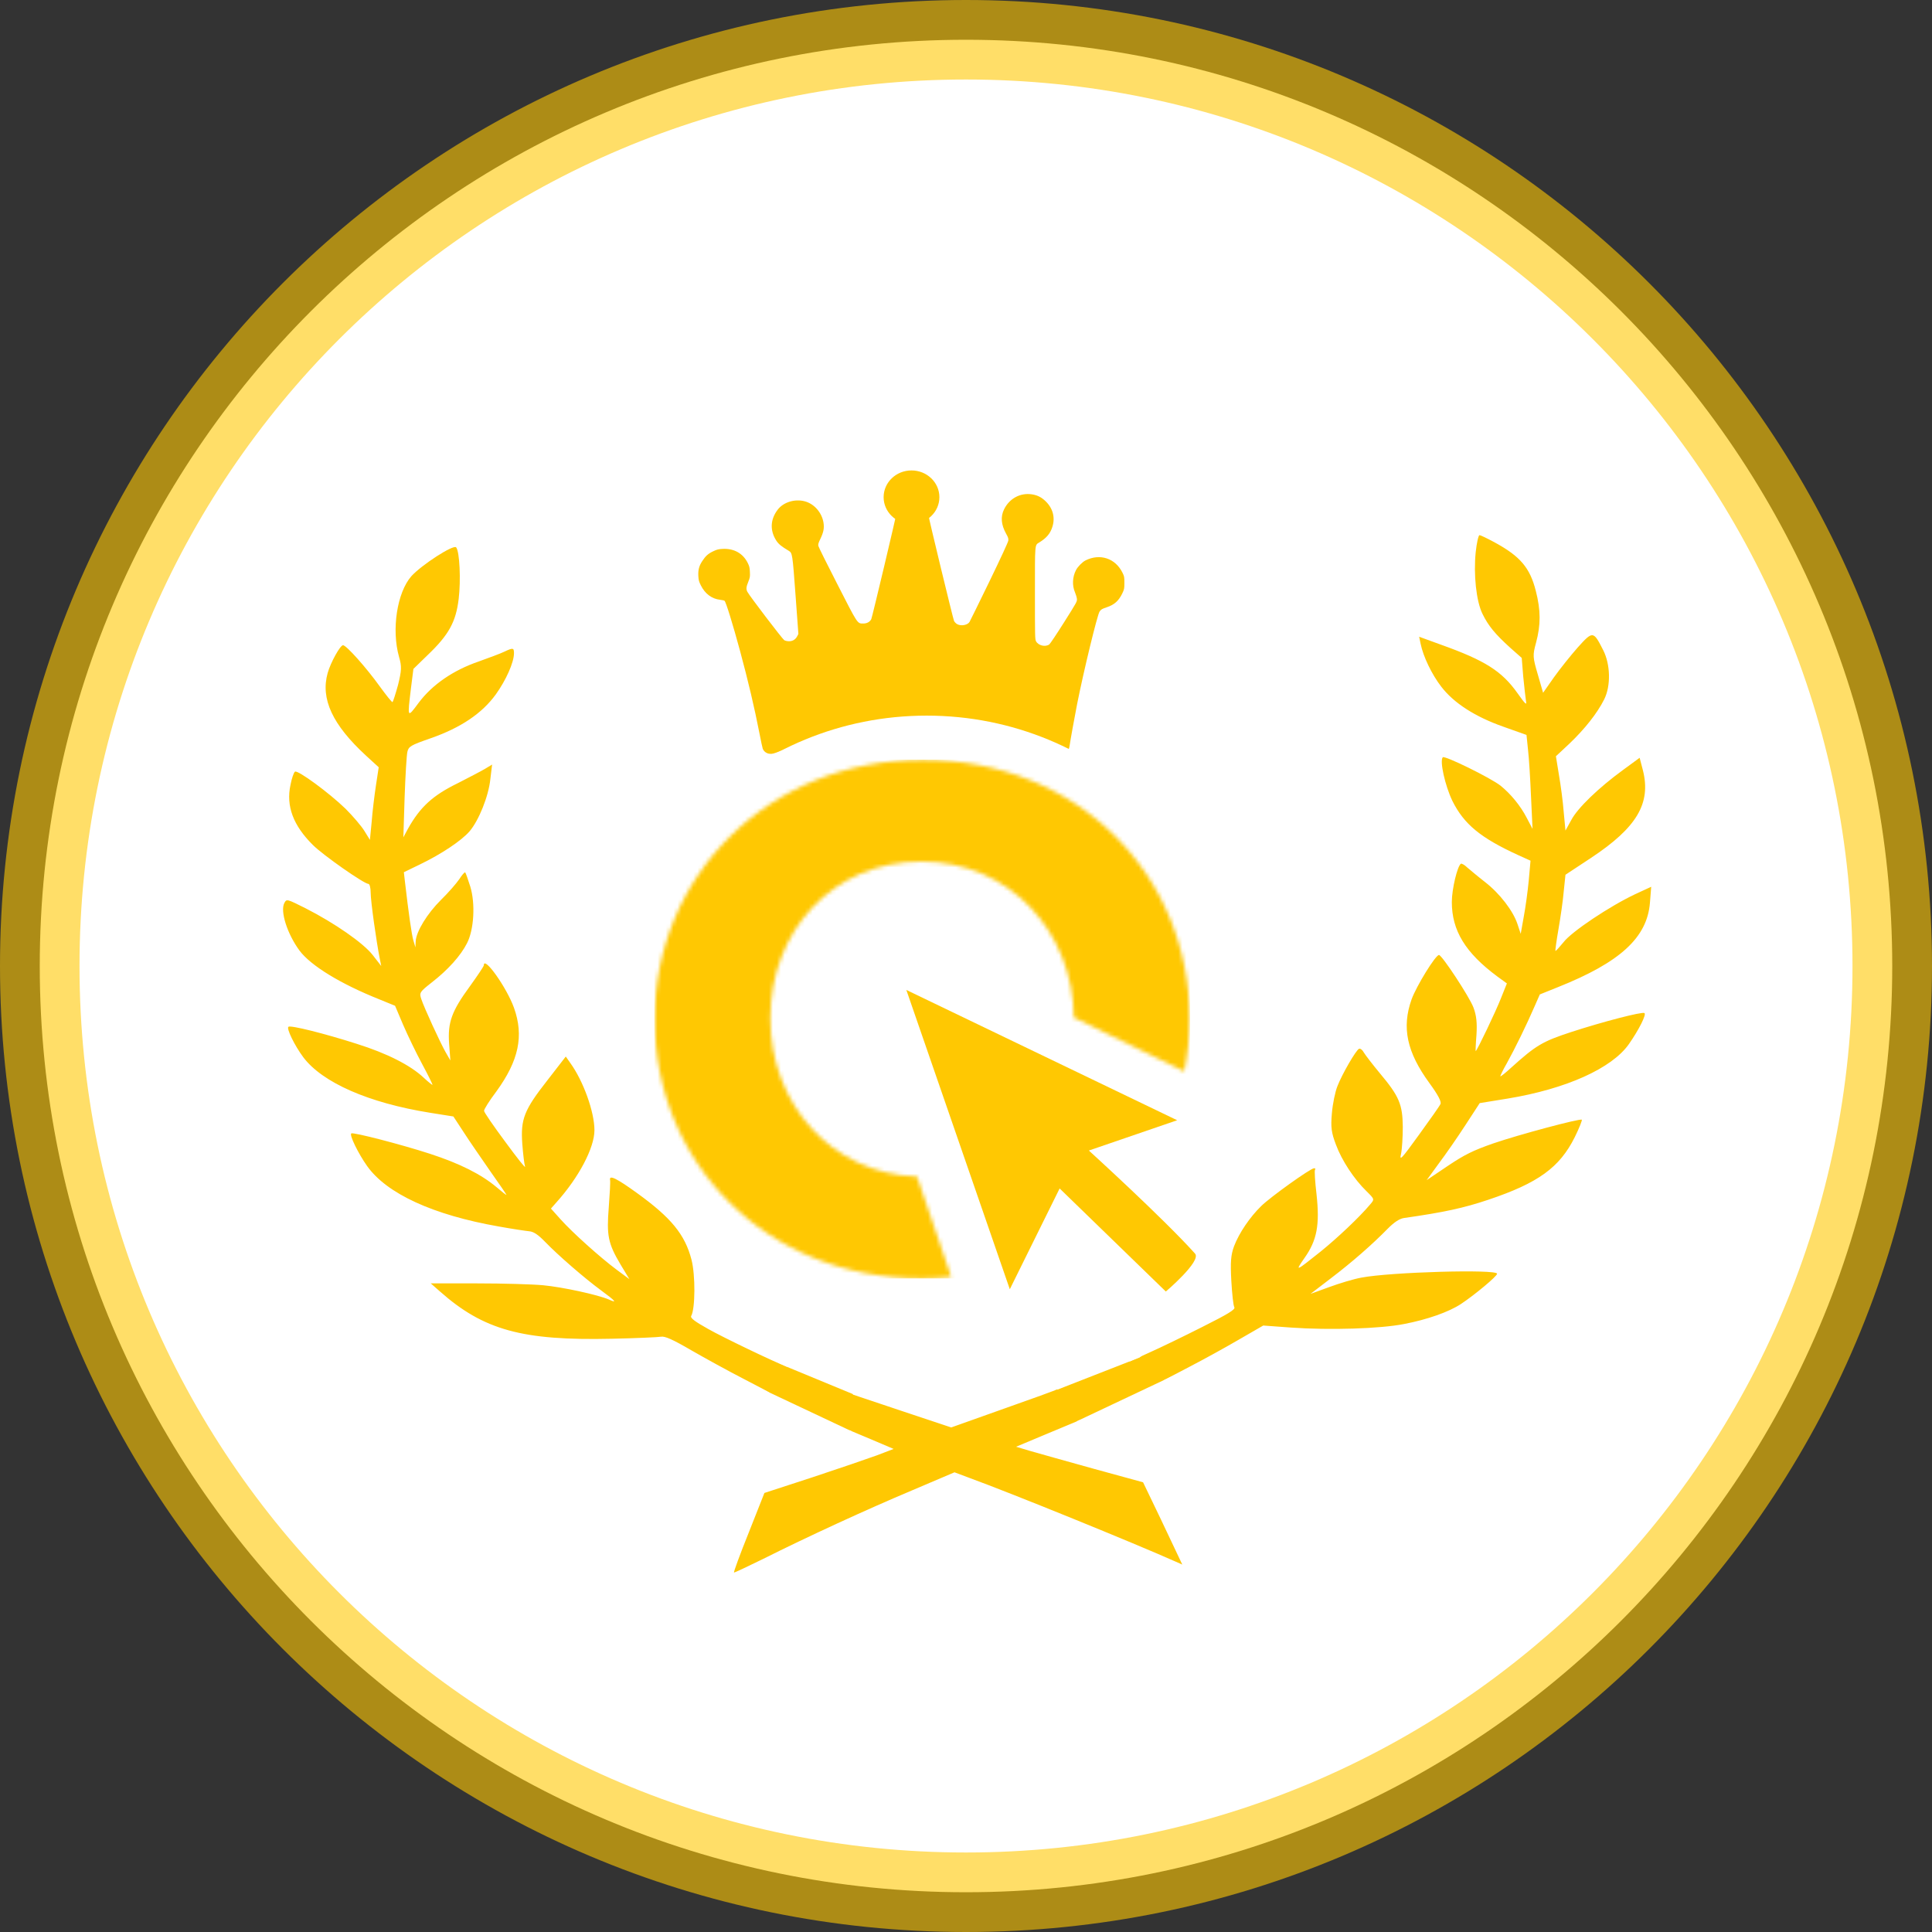 <?xml version="1.0" encoding="UTF-8" standalone="no"?>
<svg width="486px" height="486px" viewBox="0 0 486 486" version="1.1" xmlns="http://www.w3.org/2000/svg" xmlns:xlink="http://www.w3.org/1999/xlink" xmlns:sketch="http://www.bohemiancoding.com/sketch/ns">
    <rect x="0" y="0" width="486" height="486" fill="#333333" stroke="none"/>
    <!-- Generator: Sketch 3.3.3 (12081) - http://www.bohemiancoding.com/sketch -->
    <title>Page-1</title>
    <desc>Created with Sketch.</desc>
    <defs>
        <path id="path-1" d="M133.98,78.785 C134.871,74.506 135.33,70.102 135.33,65.635 C135.33,29.422 107.291,0.415 68.218,0.415 C29.146,0.415 0.747,29.782 0.747,65.635 C0.747,101.849 28.785,130.856 67.857,130.856 C70.401,130.856 72.904,130.727 75.36,130.476 C72.557,122.254 69.582,113.528 66.757,105.246 C45.101,104.483 29.87,86.783 29.87,65.635 L29.87,65.274 C29.87,43.655 45.427,25.999 67.857,25.999 C90.148,25.999 106.01,43.793 106.204,65.235 C115.463,69.752 124.722,74.268 133.98,78.785 L133.98,78.785 L133.98,78.785 Z"></path>
    </defs>
    <g id="Page-1" stroke="none" stroke-width="1" fill="none" fill-rule="evenodd" sketch:type="MSPage">
        <g id="Geruch_Ambrsosia" sketch:type="MSLayerGroup" transform="translate(10, 7)">
            <g id="Page-1">
                <g id="Oval-7-Copy-3-+-Group-Copy">
                    <path d="M233,469 C361.682,469 466,364.682 466,236 C466,107.318 361.682,3 233,3 C104.318,3 0,107.318 0,236 C0,364.682 104.318,469 233,469 L233,469 Z" id="Oval-7-Copy-3" stroke-opacity="0.594" stroke="#FFC802" stroke-width="20" fill="#FFFFFF" sketch:type="MSShapeGroup"></path>
                    <g id="Group-Copy" transform="translate(61, 111)">
                        <g id="Group" transform="translate(172.682, 147.113) scale(1, -1) translate(-172.682, -147.113) translate(0.182, 16.613)" sketch:type="MSShapeGroup">
                            <path d="M300.037,256.729 C299.467,251.108 300.163,244.38 301.744,241.186 C303.199,238.206 304.907,236.119 308.765,232.627 L311.611,230.115 L311.99,225.431 C312.243,222.876 312.56,220.066 312.686,219.257 C312.939,218.064 312.496,218.49 310.536,221.258 C306.614,226.794 302.377,229.476 291.308,233.436 L285.806,235.438 L286.185,233.649 C286.818,230.498 288.968,225.985 291.372,222.876 C294.534,218.746 299.91,215.296 307.057,212.784 L312.813,210.74 L313.192,207.035 C313.445,204.949 313.761,199.669 313.951,195.198 L314.331,187.107 L312.876,189.875 C311.295,192.941 308.828,195.921 306.298,197.965 C303.831,199.924 292.194,205.63 291.751,205.119 C290.929,204.225 292.32,198.008 294.154,194.176 C297.064,188.299 301.238,184.85 310.725,180.507 L313.825,179.101 L313.382,174.162 C313.129,171.437 312.56,167.306 312.117,164.964 L311.358,160.706 L310.536,163.176 C309.46,166.454 306.108,170.84 302.377,173.736 C300.669,175.056 298.708,176.717 297.949,177.356 C297.254,178.037 296.495,178.463 296.305,178.335 C295.419,177.739 294.028,171.948 294.028,168.711 C294.028,161.515 297.443,155.937 305.476,149.975 L307.879,148.229 L306.361,144.439 C305.096,141.203 300.479,131.537 300.037,131.196 C299.973,131.154 300.037,132.985 300.226,135.242 C300.416,138.307 300.226,140.181 299.467,142.182 C298.455,144.865 291.561,155.34 290.802,155.383 C289.917,155.383 285.11,147.548 283.908,144.226 C281.378,137.115 282.707,130.941 288.399,123.148 C290.549,120.21 291.435,118.507 291.182,117.911 C290.992,117.442 288.525,113.95 285.742,110.118 C281.315,103.986 280.809,103.475 281.252,105.349 C281.505,106.541 281.695,109.607 281.695,112.162 C281.631,117.783 280.809,119.827 275.939,125.618 C274.105,127.832 272.271,130.217 271.891,130.856 C271.575,131.494 271.006,131.92 270.689,131.792 C269.93,131.452 266.452,125.49 265.25,122.382 C264.681,120.976 264.048,117.911 263.859,115.569 C263.542,112.034 263.732,110.672 264.871,107.691 C266.325,103.731 269.424,99.004 272.587,95.938 C274.611,93.937 274.611,93.937 273.472,92.617 C270.753,89.38 265.187,84.143 261.076,80.821 C254.688,75.711 254.498,75.626 256.965,79.161 C260.127,83.632 260.823,87.507 260,95.129 C259.621,98.365 259.431,101.176 259.621,101.389 C259.811,101.559 259.684,101.729 259.368,101.729 C258.482,101.729 248.426,94.533 246.086,92.233 C243.24,89.466 240.52,85.463 239.255,82.141 C238.433,79.927 238.306,78.139 238.559,73.412 C238.749,70.133 239.065,67.152 239.318,66.769 C239.635,66.216 237.737,65.066 231.286,61.83 C226.669,59.488 220.597,56.549 217.814,55.314 L212.754,53.015 L217.498,56.464 C225.024,61.83 227.428,65.577 229.135,74.264 C229.641,76.861 230.274,79.501 230.464,80.14 L230.97,81.375 L228.187,80.438 C219.522,77.457 207.757,70.261 204.469,65.917 C201.243,61.532 200.547,59.658 198.144,48.629 C197.828,47.054 198.08,47.181 180.308,40.879 L168.101,36.536 L155.704,40.666 L143.371,44.797 L143.814,50.375 C144.32,56.72 143.561,59.743 140.525,63.49 C138.184,66.428 131.607,71.453 126.547,74.306 C122.815,76.393 110.419,81.716 109.28,81.716 C109.09,81.716 109.28,80.651 109.723,79.331 C110.166,77.968 110.861,75.158 111.241,73.029 C112.885,63.831 115.478,59.573 122.499,54.846 C125.219,53.015 127.179,51.652 126.8,51.78 C123.384,53.1 110.608,59.232 106.94,61.319 C103.588,63.192 102.386,64.086 102.702,64.597 C103.714,66.428 103.778,74.817 102.766,78.735 C101.121,85.08 97.642,89.295 89.104,95.47 C84.044,99.132 82.083,100.111 82.273,98.876 C82.4,98.45 82.21,95.342 81.957,91.935 C81.388,84.824 81.767,82.823 84.93,77.5 L87.143,73.838 L83.981,76.18 C79.743,79.331 72.786,85.591 69.813,88.912 L67.41,91.595 L68.801,93.17 C74.43,99.43 78.352,106.882 78.352,111.31 C78.352,115.909 75.569,123.659 72.28,128.215 L71.141,129.834 L66.524,123.872 C60.642,116.378 59.757,114.078 60.2,107.904 C60.389,105.349 60.706,102.751 60.895,102.155 C61.085,101.559 58.871,104.369 55.962,108.33 C52.989,112.332 50.586,115.824 50.586,116.165 C50.523,116.505 51.914,118.72 53.685,121.062 C59.314,128.812 60.642,135.029 58.112,142.097 C56.278,147.207 50.523,155.298 50.523,152.785 C50.523,152.53 48.941,150.188 47.044,147.548 C42.427,141.246 41.415,138.435 41.794,133.07 L42.111,128.854 L40.909,130.941 C39.517,133.411 35.533,142.055 34.774,144.354 C34.268,145.887 34.394,146.1 37.493,148.527 C41.541,151.678 44.704,155.213 46.285,158.321 C48.056,161.728 48.435,168.328 47.107,172.629 C46.538,174.46 45.969,176.035 45.842,176.163 C45.652,176.248 45.02,175.482 44.324,174.417 C43.629,173.395 41.605,171.053 39.77,169.265 C36.292,165.816 33.509,161.302 33.382,158.79 L33.319,157.299 L32.813,159.003 C32.37,160.493 31.611,165.816 30.663,173.992 L30.41,176.206 L34.458,178.165 C39.834,180.762 44.83,184.084 46.917,186.468 C49.258,189.193 51.724,195.325 52.167,199.626 L52.61,203.288 L50.776,202.181 C49.764,201.585 46.728,200.009 44.071,198.647 C37.683,195.538 34.521,192.643 31.422,187.107 L30.283,184.978 L30.599,194.985 C30.789,200.478 31.105,205.673 31.295,206.482 C31.611,207.844 32.117,208.143 37.114,209.888 C44.704,212.529 50.08,216.148 53.558,220.96 C56.088,224.494 58.112,228.965 58.112,231.307 C58.112,232.67 57.859,232.713 55.709,231.691 C54.76,231.222 51.851,230.158 49.258,229.221 C42.806,227.007 37.557,223.387 34.141,218.831 C31.232,214.913 31.295,214.913 32.181,222.365 L32.813,227.347 L36.355,230.796 C41.731,235.906 43.502,239.185 44.198,244.934 C44.767,249.618 44.451,256.857 43.565,257.921 C42.933,258.73 34.9,253.535 32.307,250.682 C28.702,246.594 27.247,237.226 29.208,230.328 C29.904,227.943 29.84,226.964 28.955,223.344 C28.322,221.045 27.69,219.086 27.563,219.001 C27.437,218.873 25.982,220.704 24.338,222.961 C20.986,227.645 15.926,233.309 15.104,233.309 C14.408,233.309 12.004,229.008 11.245,226.325 C9.411,219.81 12.447,213.295 20.922,205.502 L24.085,202.607 L23.389,198.051 C23.01,195.538 22.504,191.45 22.314,188.895 L21.871,184.339 L20.48,186.596 C19.721,187.831 17.57,190.343 15.736,192.174 C11.562,196.219 3.719,201.968 3.023,201.5 C2.707,201.287 2.201,199.796 1.885,198.136 C0.746,192.855 2.58,187.959 7.514,183.062 C10.17,180.421 20.416,173.268 21.492,173.268 C21.808,173.268 22.061,172.246 22.061,171.053 C22.061,168.882 23.516,158.619 24.338,154.531 L24.717,152.615 L22.63,155.298 C20.29,158.364 12.953,163.431 5.68,167.136 C0.999,169.478 0.936,169.52 0.367,168.498 C-0.772,166.454 1.063,160.706 4.162,156.49 C7.008,152.7 14.408,148.144 24.338,144.184 L28.196,142.608 L30.22,137.839 C31.358,135.199 33.509,130.728 35.027,127.917 C36.545,125.107 37.683,122.765 37.62,122.722 C37.557,122.637 36.545,123.446 35.406,124.511 C32.054,127.662 26.172,130.643 18.582,133.027 C10.486,135.625 1.948,137.754 1.379,137.328 C0.81,136.945 2.897,132.644 5.11,129.663 C9.917,123.276 21.555,118.166 36.987,115.696 L42.87,114.759 L45.463,110.799 C46.854,108.628 49.89,104.242 52.104,101.048 C54.381,97.854 56.215,95.129 56.215,95.044 C56.215,94.916 55.076,95.81 53.748,96.96 C49.827,100.239 44.514,102.922 36.924,105.391 C29.714,107.733 17.697,110.842 17.191,110.501 C16.622,110.161 18.962,105.391 21.175,102.283 C26.109,95.342 37.746,89.977 54.317,87.081 C57.606,86.485 61.022,85.974 61.907,85.889 C63.046,85.803 64.184,85.037 65.955,83.206 C69.118,79.927 75.822,74.093 80.059,70.985 C83.728,68.302 84.171,67.706 81.957,68.728 C79.174,69.92 70.382,71.836 65.449,72.305 C62.729,72.56 55.266,72.773 48.878,72.773 L37.177,72.773 L39.454,70.772 C50.459,61.021 60.2,58.338 82.716,58.849 C88.851,58.977 94.417,59.232 95.113,59.36 C96.061,59.53 97.959,58.721 102.702,55.953 C106.181,53.952 112.063,50.716 115.795,48.799 C119.526,46.883 122.499,45.308 122.436,45.222 C122.372,45.18 120.602,45.521 118.578,45.989 C116.111,46.5 112.063,46.883 106.877,47.054 C98.085,47.352 82.779,46.926 82.779,46.372 C82.779,46.159 85.119,44.371 87.902,42.369 C92.077,39.389 93.974,38.367 98.212,37.004 C105.548,34.534 110.798,33.896 121.993,34.108 C127.116,34.236 133.694,34.662 136.856,35.088 L142.549,35.812 L148.114,33.47 L153.617,31.128 L149.379,29.51 C147.039,28.658 139.702,26.146 133.125,23.974 L121.107,20.056 L117.186,10.135 C114.972,4.641 113.328,0.128 113.454,0.043 C113.518,-0.043 116.87,1.533 120.855,3.492 C131.796,8.985 146.786,15.883 158.424,20.78 L168.923,25.251 L172.781,23.804 C183.28,19.971 214.082,7.452 224.581,2.768 L226.226,2.044 L223.443,7.92 C221.925,11.157 219.711,15.798 218.51,18.268 L216.359,22.739 L203.773,26.188 C196.879,28.104 189.732,30.106 187.834,30.659 L184.419,31.681 L192.451,35.045 L200.421,38.367 L206.303,37.6 C214.209,36.578 231.792,36.578 240.457,37.6 C247.414,38.452 256.142,40.283 260.19,41.858 C263.732,43.179 271.701,47.224 273.978,48.842 L275.812,50.119 L262.72,50.418 C244.631,50.843 231.792,50.418 225.783,49.14 C223.19,48.586 221.356,48.288 221.672,48.459 C221.988,48.629 224.961,50.205 228.25,51.908 C231.539,53.611 237.041,56.635 240.394,58.593 L246.592,62.17 L253.612,61.659 C263.289,60.978 276.002,61.361 282.011,62.553 C287.83,63.661 293.269,65.577 296.305,67.578 C299.72,69.835 305.413,74.562 305.413,75.2 C305.413,76.393 278.532,75.626 271.259,74.221 C269.361,73.88 265.693,72.773 263.163,71.836 L258.482,70.133 L263.542,74.008 C268.918,78.096 273.978,82.525 277.9,86.527 C279.544,88.188 280.872,89.04 281.948,89.21 C292.067,90.658 297.001,91.722 303.199,93.809 C315.785,98.025 321.161,101.942 324.956,109.564 C326.095,111.864 326.854,113.823 326.727,113.95 C326.221,114.291 310.915,110.203 304.464,107.989 C299.341,106.2 297.19,105.136 292.953,102.283 L287.703,98.748 L290.739,102.922 C292.447,105.178 295.483,109.564 297.443,112.588 L301.048,118.123 L308.132,119.273 C322.806,121.7 334.254,126.853 338.555,132.942 C341.085,136.562 343.045,140.437 342.476,140.777 C341.907,141.161 332.04,138.606 324.071,136.008 C316.797,133.623 315.216,132.687 308.891,126.981 C307.563,125.746 306.361,124.809 306.235,124.851 C306.172,124.937 306.867,126.427 307.879,128.173 C309.84,131.707 312.876,137.882 314.837,142.438 L316.165,145.461 L320.719,147.292 C336.404,153.552 343.172,159.769 343.867,168.541 L344.184,172.544 L340.136,170.67 C333.811,167.689 324.134,161.259 322.11,158.577 C321.098,157.342 320.213,156.362 320.086,156.405 C320.023,156.49 320.339,158.917 320.845,161.813 C321.351,164.709 321.984,169.009 322.173,171.309 L322.616,175.567 L329.067,179.825 C340.579,187.448 344.184,193.537 342.097,201.84 L341.274,204.991 L337.037,201.883 C330.965,197.454 325.652,192.344 324.071,189.321 L322.616,186.681 L322.173,191.365 C321.984,193.963 321.414,198.136 320.972,200.691 L320.213,205.375 L323.628,208.568 C327.423,212.188 330.585,216.148 332.356,219.682 C334.064,223.089 333.938,228.454 332.103,232.074 C329.637,236.928 329.51,236.971 325.715,232.755 C323.944,230.754 321.225,227.347 319.707,225.218 L316.987,221.343 L315.659,225.942 C314.394,230.243 314.331,230.754 315.216,233.947 C316.418,238.419 316.418,242.081 315.153,246.978 C313.698,252.769 311.231,255.664 304.907,259.114 C303.009,260.136 301.301,260.987 300.985,260.987 C300.732,260.987 300.29,259.071 300.037,256.729 L300.037,256.729 L300.037,256.729 Z" id="Shape" fill="#FFC802"></path>
                            <path d="M199.567,38.036 L224.565,49.851 L276.472,56.589 L277.702,46.65 L240.807,32.435 L199.567,38.036 L199.567,38.036 Z" id="Path-31" fill="#FFFFFF"></path>
                        </g>
                        <g id="Expert" transform="translate(83.549, 0)">
                            <g id="Group" transform="translate(75.104, 36.316) scale(1, -1) translate(-75.104, -36.316) translate(21.104, 0.816)" sketch:type="MSShapeGroup">
                                <path d="M49.836,60.683 C49.836,60.143 43.745,34.528 43.518,34.063 C43.154,33.358 42.396,32.953 41.472,32.968 C39.987,32.983 40.184,32.683 34.987,42.856 C32.396,47.898 30.244,52.235 30.199,52.505 C30.123,52.88 30.229,53.27 30.729,54.291 C31.517,55.956 31.714,56.962 31.502,58.327 C31.093,60.878 29.168,63.084 26.774,63.714 C24.274,64.375 21.41,63.489 19.986,61.614 C18.092,59.138 17.986,56.347 19.653,53.781 C20.213,52.94 20.895,52.37 22.759,51.26 C23.668,50.704 23.698,50.554 24.471,40.035 L25.183,30.342 L24.88,29.756 C24.456,28.946 23.744,28.511 22.835,28.511 C22.38,28.511 21.895,28.616 21.622,28.781 C21.198,29.021 12.864,39.945 12.349,40.951 C12.001,41.611 12.046,42.151 12.576,43.457 C13.001,44.522 13.046,44.747 12.986,45.933 C12.94,47.013 12.849,47.388 12.455,48.183 C11.243,50.629 8.985,51.89 6.106,51.74 C5.091,51.68 4.682,51.59 3.758,51.14 C2.485,50.539 1.849,49.969 1.015,48.694 C0.197,47.463 -0.061,46.458 0.015,44.927 C0.076,43.862 0.167,43.517 0.667,42.526 C1.697,40.455 3.424,39.165 5.485,38.94 C6,38.88 6.516,38.76 6.606,38.685 C6.955,38.4 8.667,32.878 10.501,26.095 C12.546,18.547 14.152,11.704 15.364,5.477 C15.743,3.496 16.137,1.696 16.213,1.486 C16.501,0.765 17.168,0.27 17.971,0.195 C18.577,0.135 19.001,0.24 20.592,0.87 C29.653,4.457 42.79,6.242 57.64,5.927 C70.58,5.657 81.58,3.796 89.111,0.615 C90.702,-0.045 91.52,-0.15 92.263,0.225 C92.839,0.51 93.263,1.26 93.399,2.176 C93.581,3.496 94.687,9.589 95.308,12.755 C96.96,21.068 100.369,35.113 100.945,35.969 C101.324,36.524 101.536,36.644 102.778,37.064 C104.672,37.694 105.748,38.67 106.642,40.5 C107.157,41.581 107.188,41.716 107.188,43.217 C107.188,44.687 107.157,44.852 106.703,45.768 C104.915,49.384 101.051,50.659 97.415,48.844 C96.611,48.439 95.46,47.268 95.02,46.413 C94.111,44.672 94.02,42.526 94.763,40.816 C94.99,40.275 95.217,39.54 95.248,39.165 C95.308,38.505 95.233,38.37 92.005,33.253 C90.187,30.372 88.52,27.881 88.308,27.716 C87.308,26.995 85.535,27.415 84.959,28.511 C84.702,29.006 84.687,29.696 84.687,40.485 C84.687,53.3 84.626,52.655 85.778,53.36 C87.626,54.501 88.566,55.626 89.081,57.307 C89.853,59.738 89.141,62.169 87.126,63.954 C86.156,64.825 85.187,65.275 83.883,65.47 C80.989,65.89 78.292,64.435 76.944,61.734 C76.004,59.858 76.171,57.847 77.444,55.551 C77.959,54.621 78.05,54.351 77.989,53.826 C77.929,53.42 76.247,49.759 73.186,43.442 C70.58,38.085 68.352,33.538 68.231,33.358 C67.716,32.547 66.064,32.262 65.11,32.818 C64.837,32.968 64.488,33.328 64.337,33.613 C64.11,34.078 57.867,59.858 57.867,60.383 C57.867,60.833 49.836,60.931 49.836,60.683 L49.836,60.683 Z" id="Shape" fill="#FFC802"></path>
                                <g id="Oval-7" transform="translate(47, 58)">
                                    <g id="path-1-link" stroke="#FFC802" fill="#FFC802">
                                        <ellipse id="path-1" cx="6.639" cy="6.75" rx="6.516" ry="6.227"></ellipse>
                                    </g>
                                    <ellipse id="path-1" cx="6.639" cy="6.75" rx="6.516" ry="6.227"></ellipse>
                                </g>
                            </g>
                            <path d="M78.554,215.349 C121.938,215.349 157.108,181.025 157.108,138.683 C157.108,96.342 121.938,62.017 78.554,62.017 C35.17,62.017 0,96.342 0,138.683 C0,181.025 35.17,215.349 78.554,215.349 L78.554,215.349 Z" id="Oval-6" fill="#FFFFFF" sketch:type="MSShapeGroup"></path>
                            <g id="Group-3" transform="translate(9.38, 72.73)">
                                <g id="mask-3" fill="#FFFFFF" sketch:type="MSShapeGroup">
                                    <path d="M133.98,78.785 C134.871,74.506 135.33,70.102 135.33,65.635 C135.33,29.422 107.291,0.415 68.218,0.415 C29.146,0.415 0.747,29.782 0.747,65.635 C0.747,101.849 28.785,130.856 67.857,130.856 C70.401,130.856 72.904,130.727 75.36,130.476 C72.557,122.254 69.582,113.528 66.757,105.246 C45.101,104.483 29.87,86.783 29.87,65.635 L29.87,65.274 C29.87,43.655 45.427,25.999 67.857,25.999 C90.148,25.999 106.01,43.793 106.204,65.235 C115.463,69.752 124.722,74.268 133.98,78.785 L133.98,78.785 L133.98,78.785 Z" id="path-2"></path>
                                </g>
                                <g id="Clip-2"></g>
                                <g id="Fill-1-Clipped">
                                    <mask id="mask-2" sketch:name="path-2" fill="white">
                                        <use xlink:href="#path-1"></use>
                                    </mask>
                                    <g id="path-2"></g>
                                    <path d="M0.676,0.368 L135.422,0.368 L135.422,130.868 L0.676,130.868 L0.676,0.368 L0.676,0.368 Z" id="Fill-1" fill="#FFC802" sketch:type="MSShapeGroup" mask="url(#mask-2)"></path>
                                </g>
                            </g>
                        </g>
                        <path d="M109.676,217.311 L126.913,225.813 L143.599,232.71 L149.705,217.535 L107.485,190.059 L109.676,217.311 L109.676,217.311 Z" id="Path-28" fill="#FFFFFF" sketch:type="MSShapeGroup"></path>
                        <path d="M118.079,230.185 L143.181,242.015 L114.392,246.375 L77.606,235.506 L83.631,227.705 L117.514,230.621 L118.079,230.185 L118.079,230.185 Z" id="Path-29" fill="#FFFFFF" sketch:type="MSShapeGroup"></path>
                        <path d="M194.94,231.589 L215.676,223.479 L236.354,206.721 L233.945,192.021 L202.13,207.093 L194.94,231.589 L194.94,231.589 Z" id="Path-30" fill="#FFFFFF" sketch:type="MSShapeGroup"></path>
                        <g id="mask-5" transform="translate(156, 131)" fill="#FFFFFF" sketch:type="MSShapeGroup">
                            <path d="M27.019,75.312 L39.553,49.959 L66.267,75.888 C66.267,75.888 75.3,68.226 73.617,66.349 C65.673,57.491 46.905,40.42 46.905,40.42 L69.12,32.802 L0.991,0.023 L27.019,75.312 L27.019,75.312 Z" id="path-4"></path>
                        </g>
                        <g id="Clip-5" transform="translate(156, 131)" fill="#FFC802" sketch:type="MSShapeGroup">
                            <path d="M27.019,75.312 L39.553,49.959 L66.267,75.888 C66.267,75.888 75.3,68.226 73.617,66.349 C65.673,57.491 46.905,40.42 46.905,40.42 L69.12,32.802 L0.991,0.023 L27.019,75.312 L27.019,75.312 Z" id="path-4"></path>
                        </g>
                    </g>
                </g>
            </g>
        </g>
    </g>
</svg>